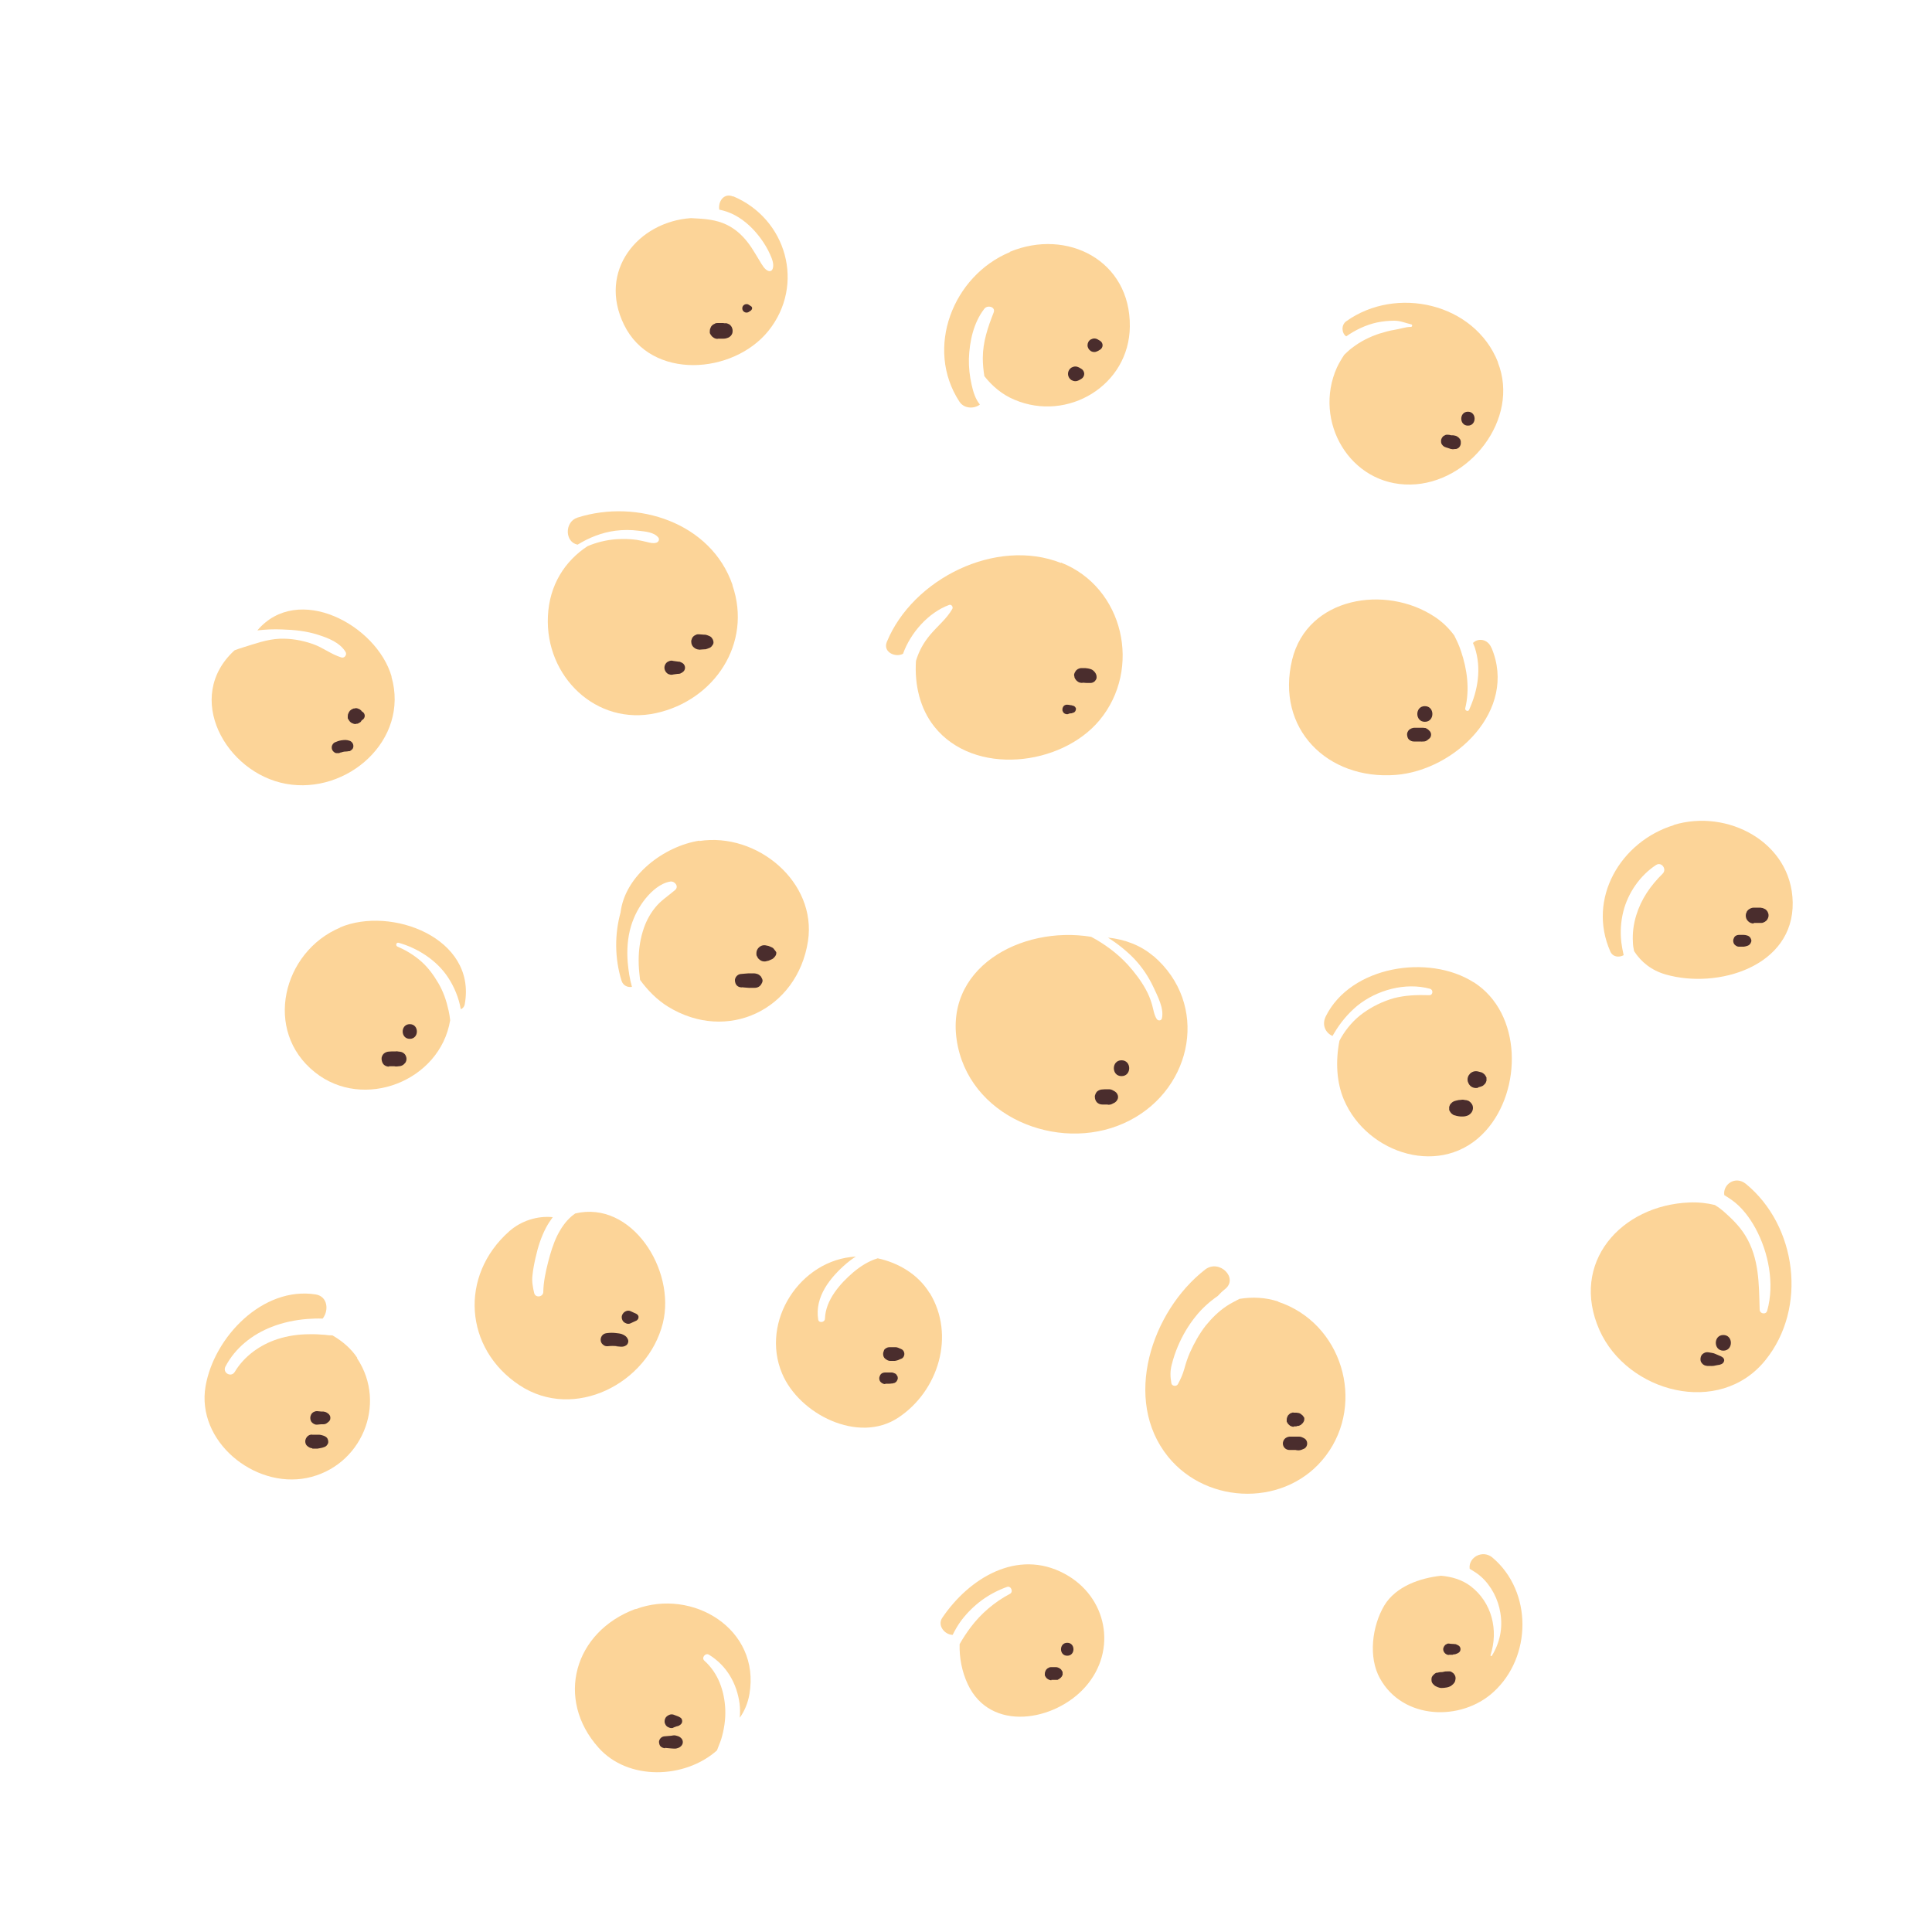 <?xml version="1.0" encoding="UTF-8"?>
<svg id="Capa_2" data-name="Capa 2" xmlns="http://www.w3.org/2000/svg" viewBox="0 0 100 100">
  <defs>
    <style>
      .cls-1 {
        fill: #fcd498;
      }

      .cls-2 {
        fill: none;
      }

      .cls-3 {
        fill: #4a2d2d;
      }
    </style>
  </defs>
  <g id="COLOR">
    <g>
      <g>
        <path class="cls-1" d="M37.94,10.17c-.48-.2-.78.27-.71.68.28.06.55.15.81.29.54.29.98.72,1.34,1.21.19.26.35.53.48.82.1.22.24.56.11.79-.03.06-.12.09-.18.07-.21-.06-.35-.33-.46-.51-.14-.23-.28-.47-.43-.7-.28-.42-.63-.81-1.07-1.07-.52-.32-1.12-.41-1.72-.44-.11,0-.23-.02-.35-.02-2.74.19-4.83,2.73-3.46,5.52,1.41,2.89,5.65,2.57,7.47.32,1.92-2.39.94-5.81-1.82-6.97Z"/>
        <path class="cls-1" d="M37.92,30.29c-1.11-3.24-4.94-4.48-8.03-3.5-.68.22-.66,1.28.01,1.4.6-.37,1.26-.63,1.96-.72.39-.05.79-.05,1.18,0,.34.04.82.07,1.04.36.07.1,0,.23-.11.26-.16.05-.35,0-.5-.04-.17-.04-.35-.08-.53-.11-.35-.05-.7-.05-1.05-.03-.51.04-1.01.16-1.48.36-1.16.76-1.98,2-2.05,3.63-.15,3.11,2.5,5.69,5.6,5.01,3.01-.66,4.99-3.6,3.95-6.62Z"/>
        <path class="cls-1" d="M52.27,13.05c-2.94,1.22-4.42,4.97-2.61,7.74.24.37.76.38,1.06.15-.24-.29-.35-.67-.43-1.03-.1-.44-.15-.89-.14-1.34.03-.9.24-1.87.8-2.59.16-.21.6-.1.48.2-.3.76-.56,1.52-.56,2.35,0,.32.03.63.08.94.41.52.93.96,1.56,1.22,2.75,1.17,5.94-.74,5.97-3.79.04-3.42-3.25-5.09-6.2-3.87Z"/>
        <path class="cls-1" d="M77.54,18.76c-1.22-3.09-5.28-3.98-7.86-2.13-.27.19-.24.62,0,.78.47-.33,1.03-.6,1.6-.72.29-.06.59-.09.89-.09.31,0,.58.12.88.19.07.02.05.13-.02.13-.29,0-.56.11-.84.15-.27.04-.53.12-.8.2-.51.17-.97.4-1.4.73-.15.11-.28.24-.41.36-.14.21-.27.43-.38.66-1.25,2.78.67,6.11,3.8,6.06,3.03-.04,5.69-3.38,4.53-6.32Z"/>
        <path class="cls-1" d="M77.19,33.52c-.19-.45-.68-.51-.95-.24.03.07.06.15.09.22.36,1.09.17,2.22-.29,3.24-.05.12-.23.03-.2-.08.24-.98.1-2.02-.22-2.96-.09-.28-.22-.55-.35-.81-.28-.38-.62-.71-1.02-.97-2.52-1.67-6.58-1.03-7.37,2.23-.86,3.56,1.82,6.23,5.36,5.96,3.07-.24,6.32-3.35,4.96-6.58Z"/>
        <path class="cls-1" d="M54.92,29.14c-3.37-1.33-7.68.82-9.02,4.09-.21.52.44.82.84.61.39-1.09,1.32-2.14,2.39-2.53.12-.04.22.11.16.21-.3.52-.75.87-1.13,1.32-.35.41-.6.86-.75,1.37-.08,1.24.21,2.47.95,3.4,2.05,2.58,6.57,2.05,8.55-.33,2.21-2.66,1.26-6.88-1.99-8.16Z"/>
        <path class="cls-1" d="M86.63,42.71c-2.75.85-4.49,3.8-3.28,6.54.13.29.45.32.69.19-.05-.22-.09-.44-.12-.66-.06-.53-.03-1.07.1-1.59.24-.97.87-1.88,1.7-2.42.28-.18.57.22.34.45-.63.62-1.11,1.31-1.37,2.16-.14.46-.2.92-.17,1.4,0,.15.03.3.06.45.36.56.9,1,1.64,1.21,2.7.77,6.63-.42,6.57-3.74-.06-3.12-3.39-4.85-6.16-4Z"/>
        <path class="cls-1" d="M76.27,50.84c-2.33-1.48-6.36-.84-7.65,1.77-.22.45,0,.86.35,1.01.03-.05.06-.1.09-.15.31-.53.72-1.02,1.19-1.41,1.01-.82,2.5-1.23,3.77-.88.18.05.15.34-.04.33-.62-.02-1.25,0-1.85.16-.56.16-1.11.43-1.58.77-.47.34-.85.78-1.14,1.28-.03.05-.05.1-.08.15-.21,1.06-.15,2.16.23,3.05,1.2,2.83,5.12,4.08,7.34,1.61,1.9-2.11,1.89-6.09-.62-7.69Z"/>
        <path class="cls-1" d="M59.7,49.49c-.65-.56-1.48-.87-2.35-.96.5.32.97.69,1.38,1.12.4.43.72.91.97,1.44.21.46.56,1.1.44,1.62-.03.13-.2.14-.27.03-.14-.22-.17-.49-.24-.74-.08-.27-.18-.53-.32-.78-.25-.46-.58-.89-.93-1.28-.54-.59-1.19-1.07-1.9-1.45-3.64-.6-7.76,1.64-6.9,5.68.82,3.86,5.56,5.56,8.9,3.82,3.28-1.7,4.11-6.03,1.22-8.51Z"/>
        <path class="cls-1" d="M36.21,43.51c-1.82.28-3.86,1.79-4.09,3.72-.31,1.12-.31,2.36.05,3.53.08.26.33.36.54.32-.12-.41-.18-.84-.22-1.27-.05-.62-.01-1.27.17-1.87.16-.53.42-1.02.76-1.44.31-.38.77-.79,1.27-.87.23-.04.47.25.25.44-.36.31-.74.54-1.04.92-.29.36-.5.78-.63,1.22-.17.56-.23,1.13-.21,1.72.01.26.04.53.07.79.4.55.89,1.04,1.44,1.38,3.08,1.9,6.7.15,7.25-3.38.47-3.07-2.64-5.65-5.62-5.19Z"/>
        <path class="cls-1" d="M17.61,48.01c-2.98,1.25-4,5.35-1.31,7.49,2.51,2.01,6.48.46,7-2.69-.02-.17-.04-.33-.08-.5-.11-.5-.27-.98-.53-1.42-.24-.41-.52-.8-.88-1.12-.36-.32-.78-.58-1.23-.77-.12-.05-.08-.24.06-.2,1,.28,1.98.92,2.55,1.79.31.47.56,1.05.66,1.65.11-.05.19-.14.21-.29.6-3.41-3.82-5.06-6.45-3.95Z"/>
        <path class="cls-1" d="M20.27,35.02c-.78-2.69-4.86-4.86-6.95-2.39.42-.05.85-.07,1.29-.05.62.02,1.24.08,1.83.27.54.17,1.15.4,1.45.9.08.14-.06.33-.22.28-.53-.16-.96-.52-1.49-.7-.55-.19-1.12-.29-1.7-.27-.66.03-1.25.25-1.87.44-.16.05-.32.1-.47.16-2.65,2.42-.46,6.34,2.66,6.91,3.17.58,6.41-2.27,5.46-5.55Z"/>
        <path class="cls-1" d="M18.49,70.28c-.31-.47-.76-.86-1.28-1.16-.13,0-.27-.01-.39-.03-.27-.02-.54-.04-.81-.03-.56,0-1.11.08-1.64.25-.9.29-1.73.88-2.22,1.7-.19.31-.65.04-.48-.28.51-.97,1.39-1.66,2.39-2.05.59-.23,1.21-.36,1.84-.41.27-.02.53-.03.8-.02.33-.41.27-1.15-.36-1.25-2.73-.43-5.26,2.2-5.7,4.75-.49,2.84,2.51,5.3,5.24,4.75,2.81-.57,4.19-3.81,2.6-6.2Z"/>
        <path class="cls-1" d="M29.76,62.82c-.05.04-.11.08-.16.12-.33.28-.57.64-.76,1.02-.21.43-.35.9-.47,1.37-.13.5-.24,1.03-.25,1.54,0,.26-.4.33-.47.06-.07-.29-.13-.61-.09-.91.03-.31.09-.62.16-.92.12-.55.29-1.08.55-1.57.09-.17.21-.35.34-.53-.8-.08-1.64.19-2.25.73-2.6,2.3-2.33,6.08.53,7.97,2.83,1.87,6.64-.09,7.42-3.22.68-2.75-1.62-6.37-4.54-5.67Z"/>
        <path class="cls-1" d="M48.11,66.92c-.58-.95-1.6-1.56-2.68-1.79,0,0,0,0,0,0-.47.14-.89.41-1.26.72-.69.59-1.44,1.44-1.47,2.4,0,.2-.32.25-.35.05-.19-1.18.62-2.18,1.47-2.91.14-.12.3-.24.48-.35-2.87.15-4.96,3.34-3.82,6.05.88,2.1,3.94,3.66,6.01,2.29,2.09-1.38,2.97-4.27,1.63-6.46Z"/>
        <path class="cls-1" d="M66.17,67.37c-.66-.22-1.35-.25-2.02-.14-.22.12-.45.23-.66.37-.41.27-.77.63-1.08,1.01-.33.42-.6.91-.82,1.4-.12.27-.21.55-.29.84-.08.29-.19.53-.33.79-.07.14-.31.11-.34-.04-.06-.34-.07-.64.02-.97.08-.32.18-.62.31-.93.24-.57.55-1.1.94-1.58.32-.4.71-.75,1.13-1.04.12-.13.24-.25.37-.35.73-.57-.29-1.58-1.02-1.02-2.78,2.16-4.3,6.75-1.92,9.69,2.05,2.53,6.17,2.6,8.17-.06,2.07-2.75.82-6.87-2.47-7.96Z"/>
        <path class="cls-1" d="M90.37,61.28c-.55-.45-1.21.03-1.12.58.13.08.26.16.37.24.52.36.94.92,1.24,1.47.68,1.25,1,2.88.61,4.27-.06.22-.38.17-.39-.05-.04-1.34-.02-2.67-.75-3.85-.31-.5-.71-.88-1.14-1.26-.14-.12-.28-.22-.43-.31-.41-.1-.85-.15-1.32-.13-3.54.14-6.2,3.12-4.65,6.61,1.44,3.22,6.2,4.5,8.58,1.56,2.2-2.71,1.63-6.97-1-9.13Z"/>
        <path class="cls-1" d="M77.25,80.62c-.51-.43-1.26-.01-1.18.58.2.12.4.24.58.4.54.48.9,1.18,1.01,1.89.13.79-.03,1.54-.44,2.21-.02.04-.09.01-.07-.03.42-1.3.07-2.73-1.03-3.57-.45-.34-.98-.49-1.53-.54-1.1.12-2.34.55-2.94,1.54-.63,1.06-.84,2.68-.22,3.78,1.18,2.13,4.18,2.24,5.87.7,1.99-1.81,2.03-5.2-.05-6.96Z"/>
        <path class="cls-1" d="M55.09,81.45c-2.43-1.3-4.93.23-6.32,2.29-.27.4.14.88.54.88.13-.26.27-.51.45-.75.62-.81,1.41-1.39,2.36-1.73.21-.08.35.26.15.36-.78.41-1.5,1.02-2.03,1.73-.21.28-.4.57-.57.87-.02.71.12,1.43.42,2.07,1.17,2.51,4.51,1.93,6.09.14,1.67-1.89,1.13-4.68-1.09-5.86Z"/>
        <path class="cls-1" d="M32.89,83.28c-3.18,1.18-4.16,4.66-1.91,7.18,1.53,1.72,4.47,1.62,6.13.14.07-.2.16-.39.22-.58.15-.5.23-1.02.21-1.54-.04-.94-.36-1.88-1.08-2.52-.17-.15.05-.43.24-.31.91.56,1.44,1.48,1.58,2.53.03.24.03.49.01.73.25-.35.42-.76.5-1.22.58-3.38-2.95-5.5-5.89-4.4Z"/>
        <path class="cls-3" d="M17.64,38.94s.01,0,.02,0l-.07.03c.08-.03.17-.06.26-.07h-.08s.07,0,.11,0c.06,0,.12-.01.17-.02h-.08s.04,0,.06,0h.07s.07-.04.09-.06c.05-.04.08-.08.1-.14,0,0,0,0,0,0l-.03.06s.04-.08.03-.13c0-.06-.02-.12-.06-.17s-.08-.08-.14-.1c-.06-.02-.14-.04-.21-.04-.07,0-.15.01-.22.02-.12.02-.23.06-.34.11-.06.03-.12.11-.14.18-.02.07-.01.17.03.23s.1.12.18.14h.08c.05.01.1,0,.15-.03h0Z"/>
        <path class="cls-3" d="M18.69,37.33l.03-.04s.02-.03.03-.04l-.06.05.07-.04c.07-.04.12-.13.12-.21s-.05-.17-.12-.21l-.07-.04.06.05s-.02-.03-.03-.04l-.03-.04-.08-.06-.1-.04c-.05-.02-.11-.02-.16,0-.04,0-.07,0-.1.03-.03,0-.07.03-.09.05-.03.02-.06.04-.07.07-.03.03-.04.06-.05.09-.03.05-.04.1-.04.16v.11s.04.07.06.1l.06.08.08.06.1.04c.05.02.11.02.16,0,.04,0,.07,0,.1-.03.05-.02.1-.05.13-.09h0Z"/>
        <path class="cls-3" d="M37.15,17.53h.2s.06,0,.1,0c.1,0,.19-.03.28-.07.06-.04.11-.08.14-.14.04-.06.05-.13.05-.2,0-.07-.02-.14-.05-.2-.04-.06-.08-.11-.14-.14-.04-.02-.09-.04-.13-.05,0,0,0,0-.02,0h-.11s-.02-.01-.02-.01h-.1c-.07,0-.13,0-.2,0-.06,0-.11,0-.16.04-.05.02-.09.04-.13.08-.04.04-.07.08-.08.13-.03.05-.04.1-.04.16v.11c.03.07.07.13.12.18l.08.06c.06.04.13.06.21.06h0Z"/>
        <path class="cls-3" d="M38.75,16.15l.12-.08s.06-.06.06-.11-.02-.09-.06-.11l-.12-.08c-.06-.04-.15-.04-.22,0s-.11.11-.11.19.04.15.11.19.15.04.22,0h0Z"/>
        <path class="cls-3" d="M55.85,19.68l.12-.07c.09-.05.15-.16.15-.26s-.06-.21-.15-.26l-.12-.07c-.06-.03-.12-.05-.19-.05-.07,0-.13.02-.19.05-.12.07-.19.2-.19.33s.07.26.19.33c.06.03.12.05.19.05.07,0,.13-.02.19-.05h0Z"/>
        <path class="cls-3" d="M56.82,18.17l.12-.07c.08-.05.13-.14.13-.23s-.05-.18-.13-.23l-.12-.07c-.05-.03-.11-.05-.18-.05-.06,0-.12.02-.18.05-.11.06-.17.18-.17.3s.07.24.17.3c.05.03.11.05.18.05.06,0,.12-.02.18-.05h0Z"/>
        <path class="cls-3" d="M74.82,23.15l.19.06.09.03s.02,0,.02,0c.07.02.12.01.2,0,.02,0,.03,0,.05,0l.08-.03.07-.05.05-.07s.04-.08.04-.13c0-.03,0-.06,0-.09,0-.03,0-.06-.02-.09,0-.03-.02-.05-.04-.07-.02-.04-.06-.07-.09-.09-.01,0-.03-.02-.04-.03-.07-.04-.14-.05-.21-.06h-.1c-.06-.02-.13-.03-.19-.03-.05,0-.09,0-.13.03-.04.01-.08.04-.11.07l-.05.07s-.04.08-.04.12c0,.03,0,.06,0,.09,0,.04.02.09.04.12.05.07.11.13.2.15h0Z"/>
        <path class="cls-3" d="M75.98,22.03c.46,0,.46-.72,0-.72s-.46.72,0,.72h0Z"/>
        <path class="cls-3" d="M73.17,38.38h.33c.06.01.11,0,.16,0,.07,0,.13-.01.19-.05.03-.02.06-.04.09-.07.02-.01.03-.03.05-.04.11-.1.11-.29,0-.39-.01-.01-.03-.03-.04-.04-.03-.03-.06-.05-.09-.07l-.08-.04s-.07,0-.11-.01c-.05,0-.11,0-.16,0h-.33c-.09.01-.18.05-.25.11-.06.06-.11.16-.1.25s.03.19.1.25.15.1.25.1h0Z"/>
        <path class="cls-3" d="M73.75,37.36c.52,0,.52-.81,0-.81s-.52.81,0,.81h0Z"/>
        <path class="cls-3" d="M55.31,36.94l.12-.02s.02,0,.03,0c0,0,.02,0,.03-.01l.06-.02.05-.02s.04-.03.05-.05c.01-.01.02-.03.02-.04.01-.02.02-.05.02-.07v-.05s-.02-.03-.03-.05c-.01-.02-.03-.04-.05-.05-.02-.02-.04-.03-.07-.03l-.06-.02s-.02,0-.03-.01c0,0-.02,0-.03,0l-.12-.02s-.09-.01-.13,0c-.04.01-.08.03-.11.06-.04.05-.07.11-.07.18,0,.03,0,.07.02.1.01.03.03.06.05.08.03.03.07.05.11.06.04.01.09.01.13,0h0Z"/>
        <path class="cls-3" d="M56.09,35.34s.01,0,.02,0h-.1c.08,0,.15,0,.23.01h-.1s.05,0,.08,0c.01,0,.02,0,.03,0h.1s.04,0,.06,0c.02,0,.04,0,.06,0h-.1s.03,0,.05,0c.03,0,.07,0,.1-.01.05-.01.08-.03.12-.06.02-.01.03-.02.04-.04.03-.03.04-.05.06-.09s.02-.06.02-.11c0-.1-.04-.19-.11-.27,0,0-.02-.02-.03-.03,0,0,0,0-.01-.01-.05-.05-.1-.08-.17-.1-.09-.03-.18-.04-.27-.05-.06,0-.13,0-.19,0-.07,0-.13.02-.19.05l-.08.06s-.08.1-.1.17c-.02.05-.02.1,0,.15,0,.05.02.1.05.14.02.04.06.08.1.11.04.03.08.06.13.07.07.02.14.02.2,0h0Z"/>
        <path class="cls-3" d="M34.85,34.91l.22-.03s.07,0,.11-.01c.03,0,.06-.03.09-.04,0,0,.02,0,.02-.01.05-.03.1-.07.13-.12.05-.09.05-.19,0-.28-.03-.05-.07-.09-.13-.12-.04-.02-.08-.04-.11-.05-.04,0-.07,0-.11-.01l-.22-.03c-.06-.02-.13-.02-.19,0-.06.02-.12.05-.16.09-.07.07-.11.16-.11.26,0,.09.04.19.11.26.05.05.1.08.16.09.06.02.13.02.19,0h0Z"/>
        <path class="cls-3" d="M36.16,33.63l.26-.02c.05,0,.11,0,.15-.02.02,0,.04-.01.06-.02.07-.02.14-.05.19-.1.01-.01.02-.02.03-.04.05-.05.09-.13.08-.2s-.03-.14-.08-.2c-.01-.01-.02-.02-.03-.04-.05-.05-.12-.08-.18-.1-.02,0-.04-.02-.06-.02-.05-.02-.1-.02-.15-.02l-.26-.02c-.05,0-.11,0-.15.03-.05.02-.09.04-.13.08-.04.04-.07.08-.08.13-.02.05-.04.1-.03.15,0,.1.04.21.12.28s.17.12.28.12h0Z"/>
        <path class="cls-3" d="M90.03,49h.23c.06-.01.12-.02.17-.04.08-.02.14-.07.18-.14.02-.04.04-.08.04-.13s-.02-.09-.04-.13c-.04-.07-.1-.12-.18-.14-.06-.02-.12-.03-.18-.03h-.23s-.08,0-.12.02c-.04.01-.07.03-.1.06-.03.03-.05.06-.06.1-.02.04-.03.08-.03.12,0,.08.03.17.09.22s.14.1.22.09h0Z"/>
        <path class="cls-3" d="M90.77,47.77h.22s.07,0,.11,0c0,0,.02,0,.02,0,.02,0,.04,0,.06,0,.05,0,.1-.02.15-.05,0,0,.02,0,.02-.01l.08-.06s.04-.05.06-.08c.03-.06.05-.12.05-.19,0-.07-.02-.13-.05-.19-.04-.06-.08-.11-.14-.14,0,0-.02,0-.02-.01l-.1-.04s-.08-.01-.11-.02c0,0-.02,0-.02,0h-.11c-.07,0-.15,0-.22,0-.1,0-.21.05-.29.12-.04.04-.07.08-.08.13-.03.05-.04.1-.04.16,0,.11.04.21.12.29s.18.12.29.12h0Z"/>
        <path class="cls-3" d="M75.3,57.73l.1.03c.07.02.14.02.21.03.04,0,.07,0,.11,0,.1,0,.22-.03.31-.08.06-.04.11-.09.15-.15.04-.07.06-.14.06-.21,0-.08-.02-.15-.06-.21-.04-.06-.09-.11-.15-.15-.05-.02-.09-.04-.15-.05,0,0-.02,0-.03,0l-.12-.02s0,0-.01,0c-.04,0-.07,0-.11.01-.07,0-.14.01-.21.03l-.11.03-.09.04s-.08.06-.11.1c-.02.02-.04.05-.05.08-.02.05-.04.09-.03.15v.1s.04.06.05.09c.02.04.06.08.1.11.04.03.08.06.13.07h0Z"/>
        <path class="cls-3" d="M76.51,56.28l.15-.04.09-.04s.08-.06.11-.1c.02-.02.04-.05.05-.08.02-.05.04-.09.03-.15v-.1s-.04-.06-.05-.09c-.02-.04-.06-.08-.1-.11-.04-.03-.08-.06-.13-.07l-.15-.04c-.08-.02-.15-.02-.23,0-.07.02-.14.06-.19.11l-.07.09c-.04.07-.06.14-.06.22,0,.06.01.11.04.17.02.05.05.1.09.14.11.11.27.15.42.11h0Z"/>
        <path class="cls-3" d="M88.37,70.7h.17s.08.01.12,0c.04,0,.08-.01.12-.02l.16-.03c.05,0,.1-.02.15-.04.08-.03.13-.09.15-.17s-.03-.16-.1-.2c-.04-.03-.09-.05-.14-.07l-.14-.06s-.04-.02-.07-.03c-.06-.03-.1-.04-.16-.05l-.17-.03c-.1-.02-.19-.01-.27.04-.1.05-.16.15-.17.26-.01.1,0,.18.07.26.07.09.16.13.28.14h0Z"/>
        <path class="cls-3" d="M89.2,69.91c.52,0,.52-.81,0-.81s-.52.81,0,.81h0Z"/>
        <path class="cls-3" d="M57.06,57.17h.24s.04,0,.06.01c0,0,.02,0,.03,0,.08,0,.14-.02.21-.06.03-.02.07-.03.1-.05.1-.07.17-.17.17-.29s-.07-.23-.17-.29c-.03-.02-.06-.03-.09-.05-.07-.04-.13-.06-.22-.06,0,0-.02,0-.03,0h-.06c-.08,0-.16,0-.24.01-.1,0-.2.04-.28.11-.04.04-.06.08-.08.13-.02.05-.04.1-.03.15,0,.1.04.21.11.28s.17.11.28.11h0Z"/>
        <path class="cls-3" d="M58.05,55.7c.53,0,.53-.82,0-.82s-.53.82,0,.82h0Z"/>
        <path class="cls-3" d="M38.39,51.1l.23.02c.08,0,.15.02.23.01.07,0,.14,0,.21,0,.15,0,.28-.07.35-.2.03-.05.06-.11.06-.17s-.03-.12-.06-.17c-.02-.04-.02-.05-.07-.09-.07-.07-.14-.09-.23-.11s-.17,0-.26-.01c-.08,0-.15,0-.23.01l-.23.02c-.09,0-.18.03-.25.1-.06.06-.11.16-.1.25s.03.18.1.25.15.09.25.1h0Z"/>
        <path class="cls-3" d="M39.66,49.75l.1-.02s.07-.02.1-.04c.07-.03.13-.05.18-.1,0-.01.02-.02.03-.03l.05-.06s.03-.04.04-.07c.01-.02.02-.05.02-.08v-.06s-.04-.07-.06-.09l-.05-.06-.02-.03c-.05-.06-.11-.08-.18-.11-.03-.01-.06-.03-.1-.04l-.1-.02c-.07-.02-.15-.02-.22,0-.07.02-.13.06-.18.11-.08.08-.12.18-.12.3,0,.06,0,.11.04.16.02.05.05.1.09.13.05.05.11.09.18.11.07.02.15.02.22,0h0Z"/>
        <path class="cls-3" d="M20.13,55.19h.27s.05,0,.07.01c.06,0,.1,0,.16-.01.04,0,.09-.01.13-.02l.09-.04s.08-.06.11-.1c.02-.02.04-.05.05-.08.02-.04.03-.09.03-.14,0-.07-.02-.13-.05-.19-.04-.08-.14-.15-.22-.17-.04-.01-.09-.02-.13-.02-.06-.01-.1-.02-.16-.01h-.07c-.09,0-.18,0-.27.01-.1,0-.2.04-.28.11-.07.07-.12.18-.11.28s.04.21.11.28.17.11.28.11h0Z"/>
        <path class="cls-3" d="M21.21,53.77c.49,0,.49-.76,0-.76s-.49.76,0,.76h0Z"/>
        <path class="cls-3" d="M16.17,74.98h.27c.07-.02.15-.02.21-.04.04-.01.08-.02.13-.04.06-.02.11-.05.15-.11.04-.05.07-.11.06-.18,0-.05-.02-.1-.04-.15-.04-.07-.11-.11-.18-.14-.04-.01-.08-.03-.13-.04-.07-.02-.14-.02-.21-.02h-.27c-.09-.02-.19.03-.25.09s-.11.16-.11.25.03.19.11.25.16.11.25.11h0Z"/>
        <path class="cls-3" d="M16.41,73.74l.21-.02s.07,0,.11,0c.07,0,.14-.02.19-.06l.04-.03s.08-.06.1-.1c.03-.04.04-.09.04-.14,0-.05-.01-.1-.04-.14-.02-.04-.06-.08-.1-.1l-.04-.03s-.01,0-.02-.01c-.05-.03-.11-.04-.17-.05-.04,0-.07,0-.11,0l-.21-.02s-.09,0-.14.03c-.04.01-.08.04-.11.07-.03.03-.06.07-.07.11-.02.04-.03.09-.03.14,0,.09.03.19.1.25s.16.11.25.1h0Z"/>
        <path class="cls-3" d="M31.45,69.68c.17-.02.34-.02.51,0h-.09c.18.01.37.07.53-.04.05-.03.08-.07.1-.12.02-.05.03-.11.01-.17-.04-.1-.08-.16-.17-.22-.05-.03-.1-.06-.16-.08-.09-.03-.2-.04-.29-.05-.15-.02-.3-.02-.46,0-.09.01-.17.03-.24.1-.06.06-.1.15-.1.24s.03.18.1.24c.06.06.15.11.24.1h0Z"/>
        <path class="cls-3" d="M32.69,68.47l.26-.12s.05-.04.07-.07c.02-.03.03-.06.03-.1,0-.04,0-.07-.03-.1-.02-.03-.04-.05-.07-.07l-.26-.12c-.05-.03-.11-.05-.17-.05-.06,0-.12.02-.17.05-.1.06-.17.17-.17.29s.06.23.17.29c.05.03.11.05.17.05.06,0,.12-.02.17-.05h0Z"/>
        <path class="cls-3" d="M45.83,71.62h.21s.07,0,.1-.01c.04,0,.08,0,.11-.02,0,0,.01,0,.02,0,.05-.01.08-.04.12-.07.01-.02.03-.04.04-.06.02-.04.04-.08.04-.13,0-.05-.01-.09-.04-.13-.01-.02-.03-.04-.04-.06-.02-.03-.05-.04-.09-.06-.02,0-.03-.01-.05-.02-.04-.02-.07-.02-.12-.02-.03,0-.07,0-.1,0h-.21s-.08,0-.12.02c-.04.01-.07.03-.1.06-.03.03-.05.06-.06.1-.02.04-.03.07-.03.12,0,.08.03.16.09.21s.13.09.21.09h0Z"/>
        <path class="cls-3" d="M46.07,70.44h.24s.09-.01.14-.03c.04-.01.08-.03.12-.05.03-.01.07-.03.1-.04.09-.04.14-.15.14-.24s-.05-.2-.14-.24c-.03-.02-.06-.03-.09-.04-.04-.02-.08-.04-.12-.05-.05-.02-.1-.02-.15-.02h-.24s-.1,0-.14.02c-.04.01-.08.04-.12.07-.04.03-.06.07-.07.12-.02.04-.03.09-.03.14,0,.09.03.19.11.25s.16.11.25.11h0Z"/>
        <path class="cls-3" d="M66.73,75.05h.32c.05.01.1.02.16.02.11,0,.21-.05.3-.09.2-.11.2-.42,0-.53-.09-.05-.19-.1-.29-.09-.05,0-.11,0-.16,0h-.32c-.09.01-.18.05-.24.11-.06.06-.1.16-.1.24,0,.19.15.34.34.34h0Z"/>
        <path class="cls-3" d="M66.98,73.83h.13s0-.02.01-.02c.03,0,.07,0,.1-.01.02,0,.03-.01.05-.02.04-.01.08-.04.11-.07h0s0,0,0-.01l.04-.03s.05-.06.06-.09c.02-.03.03-.07.03-.11v-.08s-.05-.09-.09-.13l-.04-.03h0s-.05-.05-.08-.06c-.06-.04-.13-.04-.2-.05h-.13c-.05-.02-.1,0-.14.02-.05.01-.08.04-.12.08-.04.03-.06.07-.08.12-.02.04-.03.09-.03.14v.1c.03.06.06.12.11.16l.07.06c.06.03.12.05.18.05h0Z"/>
        <path class="cls-3" d="M54.42,86.95h.16s.03,0,.04,0h.02s0,0,.01,0h.09c.06-.03.12-.07.16-.11,0,0,.02-.01.02-.02.03-.03.05-.06.06-.09.02-.03.03-.07.02-.11v-.08s-.05-.09-.08-.13c0,0-.01-.01-.02-.02,0,0,0,0-.01,0-.05-.05-.06-.05-.11-.07-.04-.02-.08-.03-.13-.03h-.01s-.01,0-.02,0h-.04c-.05,0-.11,0-.16,0-.05,0-.09,0-.13.03-.04.01-.08.04-.11.07-.03.03-.06.07-.07.11-.02.04-.03.08-.03.13v.09c.03.06.06.11.1.15l.07.05c.05.03.11.05.17.05h0Z"/>
        <path class="cls-3" d="M55.24,85.7c.43,0,.43-.67,0-.67s-.43.67,0,.67h0Z"/>
        <path class="cls-3" d="M34.42,90.47l.34.03c.09,0,.16.02.25,0,.02,0,.05-.02.07-.02.07-.02.13-.06.18-.11.11-.11.11-.29,0-.4-.05-.05-.11-.09-.18-.11-.02,0-.05-.02-.07-.02-.08-.03-.16-.02-.25,0l-.34.03c-.08,0-.16.03-.22.09-.05.05-.1.14-.09.22s.03.17.09.22.13.08.22.09h0Z"/>
        <path class="cls-3" d="M34.85,89.42c.05-.02.1-.04.16-.06.03,0,.05-.02.08-.02.06-.02.08-.03.12-.07,0,0,0,0,.01,0l.02-.02s.04-.04.05-.07c.01-.03.02-.05.02-.09,0-.06-.02-.12-.06-.16l-.02-.02s0,0-.01,0c-.02-.02-.04-.03-.06-.04l-.06-.03s-.05-.02-.08-.03c-.05-.02-.1-.04-.16-.06-.06-.02-.13-.02-.19,0-.06.02-.11.05-.16.09l-.06.07c-.03.06-.05.11-.05.18,0,.05,0,.09.03.14.01.04.04.08.07.11.04.04.1.07.16.09.06.02.13.02.19,0h0Z"/>
        <path class="cls-3" d="M74.23,87.23c.11.07.24.13.36.14.1,0,.21-.01.31-.03.06-.01.13-.04.19-.07.01,0,.03-.02.04-.03.06-.04.11-.09.15-.15s.05-.13.06-.2c0-.04,0-.08-.01-.11-.02-.07-.05-.11-.09-.16-.02-.02-.03-.02-.05-.04-.04-.03-.08-.06-.14-.07h-.11s-.08,0-.12,0h.11c-.07,0-.14,0-.2.02-.03,0-.07.02-.1.02h.11c-.09,0-.17-.01-.26.01-.05.01-.09.03-.14.03h.1s0-.01,0-.01h-.09s-.09.04-.12.08c-.06.05-.11.11-.13.18-.01.06-.01.13,0,.19.02.09.09.16.16.21h0Z"/>
        <path class="cls-3" d="M74.99,85.65h.2s.03-.02.05-.02c.03,0,.06,0,.09-.01s.05-.02.08-.03c.03-.01.06-.03.08-.04.14-.08.14-.3,0-.38-.03-.01-.05-.03-.08-.04s-.05-.03-.08-.03-.06,0-.09-.01h-.05c-.07,0-.13-.01-.2-.02-.04,0-.08,0-.11.03-.04.01-.07.03-.09.06-.03.03-.05.06-.06.09-.02.03-.03.07-.03.11,0,.08.03.15.09.21s.13.09.21.09h0Z"/>
      </g>
      <rect class="cls-2" width="100" height="100"/>
    </g>
  </g>
</svg>
